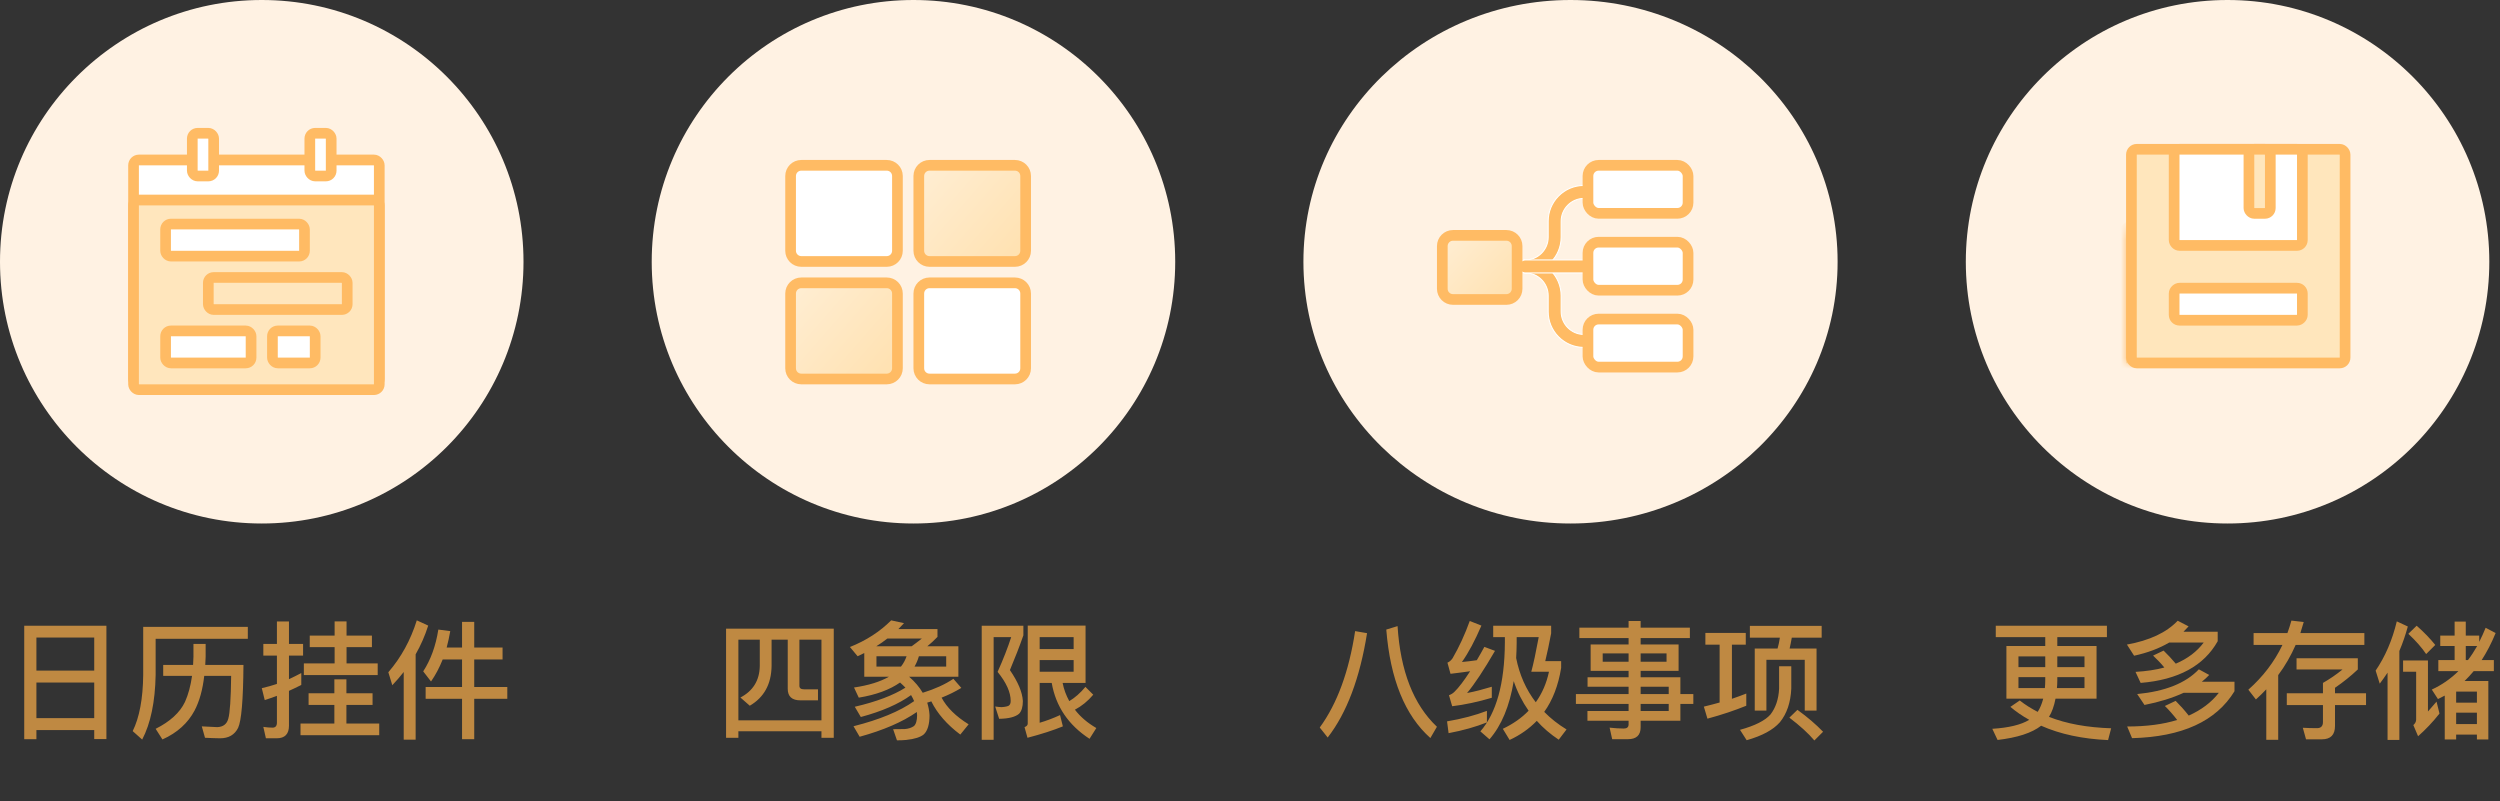 <svg width="234" height="75" viewBox="0 0 234 75" fill="none" xmlns="http://www.w3.org/2000/svg">
<rect x="0" y="0" width="234" height="75" fill="#333333" stroke="none"/>
<path d="M9.96 58.568V69.176H8.82V68.336H3.408V69.188H2.268V58.568H9.96ZM3.408 67.22H8.82V63.884H3.408V67.22ZM3.408 62.768H8.82V59.672H3.408V62.768ZM23.196 58.676V59.792H14.568V63.176C14.52 65.696 14.1 67.712 13.308 69.224L12.42 68.432C13.044 67.172 13.38 65.42 13.404 63.176V58.676H23.196ZM22.788 62.24C22.764 65.516 22.596 67.484 22.284 68.132C21.96 68.78 21.396 69.104 20.604 69.104C20.22 69.104 19.74 69.08 19.188 69.056L18.888 67.988C19.476 68.012 19.956 68.036 20.34 68.06C20.892 68.036 21.24 67.772 21.372 67.256C21.516 66.752 21.612 65.42 21.636 63.26H19.116C18.972 64.544 18.672 65.624 18.216 66.5C17.592 67.676 16.596 68.588 15.204 69.212L14.568 68.216C15.912 67.544 16.836 66.704 17.316 65.696C17.628 65 17.844 64.196 17.976 63.26H15.276V62.24H18.072L18.108 61.46V60.272H19.248V61.46L19.212 62.24H22.788ZM28.992 59.492H31.32V58.16H32.436V59.492H34.812V60.572H32.436V62.096H35.352V63.188H28.44V62.096H31.32V60.572H28.992V59.492ZM28.884 64.892H31.296V63.584H32.424V64.892H34.872V65.984H32.424V67.724H35.496V68.816H28.128V67.724H31.296V65.984H28.884V64.892ZM25.896 69.104H24.888L24.648 68.036C24.948 68.084 25.236 68.108 25.512 68.108C25.776 68.108 25.92 67.952 25.92 67.64V65.132C25.536 65.276 25.152 65.408 24.78 65.528L24.504 64.412C24.984 64.304 25.452 64.172 25.92 64.016V61.364H24.648V60.272H25.92V58.172H27.048V60.272H28.368V61.364H27.048V63.572C27.432 63.392 27.816 63.2 28.2 62.996V64.112C27.816 64.304 27.432 64.496 27.048 64.664V67.928C27.048 68.708 26.664 69.104 25.896 69.104ZM39.012 58.064L40.08 58.556C39.78 59.504 39.384 60.404 38.904 61.244V69.236H37.788V62.9C37.452 63.332 37.092 63.74 36.72 64.136L36.348 62.924C37.548 61.532 38.436 59.912 39.012 58.064ZM41.028 58.928L42.144 59.072C42.048 59.612 41.94 60.128 41.808 60.608H43.248V58.208H44.388V60.608H47.04V61.724H44.388V64.304H47.484V65.408H44.388V69.188H43.248V65.408H39.84V64.304H43.248V61.724H41.436C41.136 62.48 40.776 63.164 40.344 63.788L39.612 62.84C40.308 61.772 40.788 60.464 41.028 58.928Z" fill="#BF8942"/>
<circle cx="24.5" cy="24.5" r="24.5" fill="#FFF2E3"/>
<rect x="12.5" y="14.973" width="23" height="21" rx="0.5" fill="white" stroke="#FFBB64"/>
<rect x="12.5" y="18.723" width="23" height="17.75" rx="0.5" fill="#FFE6BD" stroke="#FFBB64"/>
<rect x="15.499" y="20.973" width="13" height="3" rx="0.5" fill="white" stroke="#FFBB64"/>
<rect x="19.499" y="25.973" width="13" height="3" rx="0.5" fill="#FFE6BD" stroke="#FFBB64"/>
<rect x="15.5" y="30.973" width="8" height="3" rx="0.5" fill="white" stroke="#FFBB64"/>
<rect x="25.5" y="30.973" width="4" height="3" rx="0.5" fill="white" stroke="#FFBB64"/>
<rect x="17.999" y="12.473" width="2" height="4" rx="0.5" fill="white" stroke="#FFBB64"/>
<rect x="28.999" y="12.473" width="2" height="4" rx="0.5" fill="white" stroke="#FFBB64"/>
<path d="M78.04 58.844V69.056H76.888V68.444H69.112V69.056H67.96V58.844H78.04ZM69.112 67.424H76.888V59.876H74.824V64.196C74.824 64.412 74.968 64.52 75.256 64.52H76.564V65.552H74.92C74.128 65.552 73.732 65.192 73.732 64.472V59.876H72.22V62.336C72.196 64.04 71.512 65.276 70.18 66.056L69.304 65.288C70.492 64.664 71.092 63.68 71.116 62.336V59.876H69.112V67.424ZM80.896 61.124C80.68 61.22 80.476 61.328 80.272 61.424L79.552 60.56C81.064 59.96 82.36 59.12 83.416 58.064L84.616 58.328C84.436 58.52 84.256 58.7 84.088 58.88H87.748V59.612C87.424 59.948 87.112 60.236 86.8 60.488H89.704V63.344H85.096C85.636 63.812 86.056 64.316 86.368 64.844C87.496 64.496 88.456 64.064 89.236 63.536L89.98 64.388C89.428 64.724 88.804 65.036 88.132 65.3C88.624 66.224 89.464 67.052 90.664 67.796L89.884 68.756C88.636 67.82 87.724 66.776 87.172 65.648L86.788 65.768C86.908 66.152 86.98 66.536 87.004 66.944C87.004 67.796 86.824 68.396 86.476 68.732C86.164 68.996 85.612 69.176 84.808 69.26C84.544 69.284 84.268 69.296 83.956 69.296L83.596 68.252C84.028 68.252 84.4 68.24 84.688 68.24C85.024 68.216 85.312 68.12 85.54 67.964C85.732 67.796 85.84 67.448 85.84 66.944C85.84 66.836 85.828 66.74 85.816 66.644C84.472 67.58 82.684 68.348 80.464 68.96L79.888 67.976C82.312 67.364 84.208 66.584 85.564 65.624C85.48 65.432 85.384 65.24 85.276 65.06C84.112 65.9 82.54 66.584 80.572 67.112L80.008 66.152C82.024 65.684 83.608 65.084 84.748 64.364C84.58 64.196 84.412 64.028 84.244 63.884C83.284 64.556 82 65.036 80.38 65.3L79.936 64.352C81.304 64.148 82.384 63.812 83.2 63.344H80.896V61.124ZM85.336 60.488C85.648 60.26 85.972 60.02 86.284 59.768H83.056C82.72 60.032 82.372 60.272 82.024 60.488H85.336ZM88.564 62.396V61.424H86.008C85.912 61.772 85.768 62.096 85.6 62.396H88.564ZM84.328 62.396C84.568 62.096 84.736 61.772 84.856 61.424H82.036V62.396H84.328ZM91.888 58.568H95.788V59.468C95.428 60.5 95.008 61.58 94.528 62.72C95.284 63.824 95.692 64.784 95.74 65.612C95.74 66.164 95.62 66.572 95.38 66.812C95.02 67.112 94.408 67.268 93.52 67.28L93.148 66.128C93.388 66.164 93.592 66.188 93.76 66.188C94.096 66.164 94.312 66.116 94.432 66.044C94.54 65.96 94.6 65.816 94.6 65.612C94.6 64.796 94.192 63.896 93.376 62.888C93.916 61.688 94.336 60.596 94.648 59.636H93.004V69.248H91.888V58.568ZM97.312 61.784V62.876H100.492V61.784H97.312ZM100.492 60.752V59.636H97.312V60.752H100.492ZM98.44 63.92H97.312V67.652C97.96 67.46 98.596 67.22 99.22 66.932L99.484 67.988C98.608 68.348 97.504 68.708 96.172 69.056L95.896 68.06C96.088 67.988 96.196 67.88 96.196 67.724V58.556H101.608V63.92H99.46C99.58 64.532 99.796 65.096 100.084 65.624C100.612 65.312 101.116 64.868 101.596 64.292L102.328 65.024C101.824 65.624 101.248 66.092 100.612 66.428C101.116 67.088 101.788 67.664 102.616 68.144L101.98 69.152C100.012 67.868 98.824 66.128 98.44 63.92Z" fill="#BF8942"/>
<circle cx="85.5" cy="24.5" r="24.5" fill="#FFF2E3"/>
<path d="M74 16.473C74 15.92 74.448 15.473 75 15.473H83C83.552 15.473 84 15.92 84 16.473V23.473C84 24.025 83.552 24.473 83 24.473H75C74.448 24.473 74 24.025 74 23.473V16.473Z" fill="white" stroke="#FFBB64"/>
<path d="M74 27.473C74 26.92 74.448 26.473 75 26.473H83C83.552 26.473 84 26.92 84 27.473V34.473C84 35.025 83.552 35.473 83 35.473H75C74.448 35.473 74 35.025 74 34.473V27.473Z" fill="url(#paint0_linear_140_24303)" stroke="#FFBB64"/>
<path d="M86 16.473C86 15.92 86.448 15.473 87 15.473H95C95.552 15.473 96 15.92 96 16.473V23.473C96 24.025 95.552 24.473 95 24.473H87C86.448 24.473 86 24.025 86 23.473V16.473Z" fill="url(#paint1_linear_140_24303)" stroke="#FFBB64"/>
<path d="M86 27.473C86 26.92 86.448 26.473 87 26.473H95C95.552 26.473 96 26.92 96 27.473V34.473C96 35.025 95.552 35.473 95 35.473H87C86.448 35.473 86 35.025 86 34.473V27.473Z" fill="white" stroke="#FFBB64"/>
<path d="M126.84 59.072L127.956 59.264C127.284 63.476 126.06 66.728 124.272 69.032L123.528 68.096C125.16 65.864 126.264 62.852 126.84 59.072ZM130.812 58.604C131.076 62.804 132.3 65.948 134.496 68.024L133.884 69.08C131.508 66.968 130.128 63.584 129.756 58.928L130.812 58.604ZM139.176 66.536V67.616C138.12 68.036 136.932 68.372 135.588 68.624L135.444 67.52C136.86 67.28 138.108 66.944 139.176 66.536ZM137.568 58.124L138.66 58.556C138.06 59.948 137.46 61.088 136.836 61.964C137.304 61.916 137.772 61.868 138.228 61.796C138.456 61.412 138.696 60.992 138.936 60.548L139.932 60.92C138.888 62.72 138.012 64.04 137.316 64.868C138.072 64.724 138.84 64.52 139.632 64.28V65.312C138.336 65.696 137.1 65.96 135.924 66.104L135.624 65.072C135.828 65 135.996 64.892 136.14 64.748C136.524 64.376 137.016 63.74 137.604 62.828C137.004 62.912 136.392 62.996 135.768 63.068L135.48 62.024C135.66 61.952 135.816 61.82 135.96 61.616C136.572 60.56 137.112 59.396 137.568 58.124ZM140.856 59.636H139.764V58.568H145.188V59.276C144.996 60.284 144.816 61.148 144.636 61.88H146.124V62.516C145.86 64.148 145.332 65.528 144.54 66.632C145.14 67.244 145.836 67.796 146.628 68.276L145.896 69.236C145.104 68.708 144.42 68.12 143.844 67.472C143.136 68.204 142.284 68.804 141.3 69.26L140.664 68.216C141.624 67.76 142.428 67.196 143.076 66.524C142.488 65.684 142.02 64.76 141.684 63.752C141.3 66.08 140.544 67.904 139.416 69.2L138.564 68.456C140.064 66.728 140.832 63.968 140.856 60.152V59.636ZM143.748 65.732C144.348 64.892 144.756 63.944 144.984 62.876H143.328C143.532 62.132 143.76 61.052 144.024 59.636H141.96V60.152C141.96 60.656 141.936 61.136 141.912 61.592C142.224 63.164 142.836 64.544 143.748 65.732ZM148.884 60.32H152.436V59.72H147.828V58.748H152.436V58.124H153.564V58.748H158.172V59.72H153.564V60.32H157.116V62.792H153.564V63.392H157.284V64.964H158.496V65.888H157.284V67.46H153.564V68.072C153.564 68.816 153.168 69.188 152.376 69.188H150.9L150.66 68.108C151.116 68.156 151.56 68.192 151.992 68.192C152.28 68.192 152.436 68.06 152.436 67.808V67.46H148.584V66.548H152.436V65.888H147.504V64.964H152.436V64.28H148.596V63.392H152.436V62.792H148.884V60.32ZM155.988 61.94V61.16H153.564V61.94H155.988ZM152.436 61.94V61.16H150.012V61.94H152.436ZM153.564 64.28V64.964H156.192V64.28H153.564ZM156.192 65.888H153.564V66.548H156.192V65.888ZM160.956 60.344H159.624V59.24H163.404V60.344H162.108V65.408C162.576 65.252 163.02 65.084 163.452 64.916V66.056C162.396 66.488 161.184 66.896 159.816 67.268L159.48 66.14C159.984 66.02 160.476 65.888 160.956 65.756V60.344ZM163.788 58.58H170.508V59.684H167.712C167.652 60.044 167.58 60.38 167.508 60.704H170.028V66.512H168.924V61.76H165.336V66.512H164.244V60.704H166.38C166.476 60.368 166.548 60.032 166.596 59.684H163.788V58.58ZM168.24 66.44C169.2 67.136 169.992 67.82 170.64 68.492L169.824 69.308C169.272 68.648 168.492 67.94 167.484 67.172L168.24 66.44ZM166.524 62.36H167.664V64.46C167.604 65.756 167.244 66.812 166.596 67.604C165.96 68.324 164.928 68.876 163.488 69.284L162.864 68.312C164.256 67.928 165.216 67.448 165.72 66.872C166.2 66.248 166.476 65.444 166.524 64.46V62.36Z" fill="#BF8942"/>
<ellipse cx="147" cy="24.5" rx="25" ry="24.5" fill="#FFF2E3"/>
<path d="M148.213 17.356L148.213 17.356C147.327 17.368 146.496 17.722 145.874 18.353C145.252 18.984 144.909 19.82 144.909 20.706V22.195C144.909 23.371 143.952 24.328 142.776 24.328C142.44 24.328 142.167 24.601 142.167 24.937C142.167 25.273 142.44 25.546 142.776 25.546C144.623 25.546 146.126 24.043 146.126 22.195V20.706C146.126 19.546 147.07 18.589 148.23 18.573M148.213 17.356L148.231 18.623M148.213 17.356L148.289 17.355L148.213 17.356ZM148.23 18.573L148.231 18.623M148.23 18.573L148.23 18.573L148.231 18.623M148.23 18.573L148.305 18.572L148.305 18.572C148.641 18.567 148.91 18.291 148.906 17.955C148.901 17.619 148.625 17.35 148.289 17.355L148.289 17.355L148.288 17.305C148.652 17.3 148.951 17.591 148.956 17.954C148.961 18.318 148.67 18.617 148.306 18.622L148.231 18.623" fill="#FFBB64" stroke="white" stroke-width="0.1"/>
<path d="M148.956 31.921L148.906 31.92C148.901 32.254 148.629 32.521 148.297 32.521H148.288H148.288L148.213 32.52L148.213 32.52C147.327 32.508 146.496 32.153 145.874 31.522C145.252 30.891 144.909 30.056 144.909 29.17V27.681C144.909 26.505 143.952 25.548 142.776 25.548C142.44 25.548 142.167 25.275 142.167 24.939C142.167 24.603 142.44 24.33 142.776 24.33C144.623 24.33 146.126 25.833 146.126 27.681V29.17C146.126 30.33 147.07 31.286 148.23 31.302L148.305 31.303L148.305 31.303C148.642 31.308 148.91 31.584 148.906 31.921L148.956 31.921ZM148.956 31.921C148.961 31.557 148.67 31.258 148.306 31.253L148.288 32.571H148.297C148.657 32.571 148.951 32.282 148.956 31.921Z" fill="#FFBB64" stroke="white" stroke-width="0.1"/>
<path d="M148.297 25.548H142.776C142.44 25.548 142.167 25.275 142.167 24.939C142.167 24.603 142.44 24.33 142.776 24.33H148.297C148.633 24.33 148.906 24.603 148.906 24.939C148.906 25.275 148.633 25.548 148.297 25.548Z" fill="#FFBB64" stroke="white" stroke-width="0.1"/>
<rect x="148.633" y="22.668" width="9.369" height="4.497" rx="1" fill="white" stroke="#FFBB64"/>
<rect x="148.633" y="15.473" width="9.369" height="4.497" rx="1" fill="white" stroke="#FFBB64"/>
<rect x="148.633" y="29.864" width="9.369" height="4.497" rx="1" fill="white" stroke="#FFBB64"/>
<path d="M135 23.031C135 22.479 135.448 22.031 136 22.031H141C141.552 22.031 142 22.479 142 23.031V27.031C142 27.584 141.552 28.031 141 28.031H136C135.448 28.031 135 27.584 135 27.031V23.031Z" fill="url(#paint2_linear_140_24303)" stroke="#FFBB64"/>
<path d="M186.804 58.568H197.208V59.636H192.564V60.464H196.236V65.396H192.396C192.264 66.092 192.06 66.656 191.784 67.1C193.44 67.748 195.372 68.096 197.604 68.168L197.316 69.272C194.916 69.164 192.828 68.72 191.052 67.928C190.188 68.6 188.832 69.044 186.972 69.26L186.48 68.216C188.016 68.12 189.168 67.844 189.936 67.376C189.288 67.016 188.7 66.608 188.172 66.164L189.048 65.564C189.564 65.972 190.128 66.32 190.728 66.632C190.944 66.296 191.124 65.876 191.244 65.396H187.8V60.464H191.436V59.636H186.804V58.568ZM195.108 64.4V63.38H192.564V63.668C192.564 63.932 192.552 64.172 192.528 64.4H195.108ZM191.4 64.4C191.424 64.16 191.436 63.908 191.436 63.668V63.38H188.928V64.4H191.4ZM188.928 62.444H191.436V61.436H188.928V62.444ZM192.564 61.436V62.444H195.108V61.436H192.564ZM203.832 58.1L204.852 58.628C204.684 58.808 204.528 58.976 204.372 59.132H207.576V60.02C206.28 62.324 203.88 63.632 200.364 63.92L199.884 62.888C200.892 62.828 201.792 62.696 202.584 62.48C202.248 62.072 201.888 61.7 201.528 61.364L202.512 60.896C202.908 61.28 203.292 61.688 203.652 62.12C204.756 61.652 205.632 60.992 206.268 60.14H203.04C202.104 60.692 201.012 61.1 199.752 61.376L199.08 60.332C201.204 59.948 202.788 59.204 203.832 58.1ZM203.64 65.6C204.072 66.032 204.48 66.488 204.864 66.98C206.04 66.452 206.988 65.744 207.684 64.844H204.396C203.352 65.324 202.128 65.708 200.724 65.984L200.04 64.964C202.656 64.712 204.588 63.944 205.812 62.648L206.784 63.176C206.568 63.404 206.328 63.62 206.088 63.812H209.148V64.7C207.432 67.508 204.24 68.972 199.56 69.092L199.104 68C200.916 68 202.476 67.796 203.784 67.388C203.412 66.908 203.028 66.464 202.632 66.08L203.64 65.6ZM210.936 59.252H214.104C214.248 58.856 214.368 58.472 214.476 58.088L215.628 58.22C215.532 58.568 215.424 58.916 215.316 59.252H221.304V60.368H214.872C214.428 61.376 213.888 62.324 213.24 63.188V69.248H212.124V64.52C211.812 64.856 211.488 65.168 211.152 65.468L210.444 64.556C211.812 63.344 212.88 61.952 213.636 60.368H210.936V59.252ZM214.044 64.892H217.428V63.92C218.064 63.56 218.676 63.14 219.264 62.66H214.956V61.616H220.692V62.66C220.056 63.26 219.348 63.836 218.556 64.376V64.892H221.46V65.996H218.556V67.952C218.556 68.78 218.148 69.2 217.332 69.2H215.844L215.544 68.12C215.952 68.144 216.396 68.156 216.876 68.156C217.236 68.156 217.428 67.964 217.428 67.592V65.996H214.044V64.892ZM223.476 62.96C223.236 63.32 222.996 63.656 222.744 63.992L222.36 62.768C223.26 61.448 223.92 59.912 224.34 58.16L225.372 58.64C225.156 59.432 224.892 60.2 224.58 60.932V69.26H223.476V62.96ZM226.2 58.568C226.884 59.168 227.46 59.768 227.94 60.368L227.088 61.22C226.692 60.632 226.14 59.996 225.42 59.324L226.2 58.568ZM224.928 61.82H227.256V66.596C227.508 66.32 227.772 66.008 228.06 65.672L228.336 66.788C227.712 67.58 227.04 68.288 226.332 68.912L225.888 67.868C226.056 67.724 226.152 67.544 226.152 67.352V62.876H224.928V61.82ZM228.408 59.492H229.752V58.184H230.796V59.492H232.056V60.08C232.272 59.648 232.476 59.216 232.656 58.76L233.592 59.252C233.208 60.188 232.764 61.04 232.284 61.784H233.424V62.816H231.54C231.264 63.152 230.976 63.452 230.688 63.74H232.908V69.212H231.84V68.756H229.896V69.212H228.828V65.108C228.612 65.228 228.396 65.336 228.192 65.432L227.616 64.544C228.552 64.112 229.38 63.536 230.112 62.816H228.228V61.784H229.752V60.464H228.408V59.492ZM231 61.784C231.312 61.376 231.6 60.932 231.864 60.464H230.796V61.784H231ZM229.896 66.704V67.772H231.84V66.704H229.896ZM231.84 65.768V64.736H229.896V65.768H231.84Z" fill="#BF8942"/>
<circle cx="208.5" cy="24.5" r="24.5" fill="#FFF2E3"/>
<mask id="path-28-inside-1_140_24303" fill="white">
<path fill-rule="evenodd" clip-rule="evenodd" d="M213.636 14C213.083 14 212.636 14.448 212.636 15V33.999H218.09V15C218.09 14.448 217.642 14 217.09 14H213.636ZM200 21.273C199.448 21.273 199 21.721 199 22.273V33.999H204.454V22.273C204.454 21.721 204.006 21.273 203.454 21.273H200Z"/>
</mask>
<path fill-rule="evenodd" clip-rule="evenodd" d="M213.636 14C213.083 14 212.636 14.448 212.636 15V33.999H218.09V15C218.09 14.448 217.642 14 217.09 14H213.636ZM200 21.273C199.448 21.273 199 21.721 199 22.273V33.999H204.454V22.273C204.454 21.721 204.006 21.273 203.454 21.273H200Z" fill="url(#paint3_linear_140_24303)"/>
<path d="M212.636 33.999H211.836V34.799H212.636V33.999ZM218.09 33.999V34.799H218.89V33.999H218.09ZM199 33.999H198.2V34.799H199V33.999ZM204.454 33.999V34.799H205.254V33.999H204.454ZM213.436 15C213.436 14.889 213.525 14.8 213.636 14.8V13.2C212.642 13.2 211.836 14.006 211.836 15H213.436ZM213.436 33.999V15H211.836V33.999H213.436ZM218.09 33.199H212.636V34.799H218.09V33.199ZM217.29 15V33.999H218.89V15H217.29ZM217.09 14.8C217.2 14.8 217.29 14.889 217.29 15H218.89C218.89 14.006 218.084 13.2 217.09 13.2V14.8ZM213.636 14.8H217.09V13.2H213.636V14.8ZM199.8 22.273C199.8 22.162 199.89 22.073 200 22.073V20.473C199.006 20.473 198.2 21.279 198.2 22.273H199.8ZM199.8 33.999V22.273H198.2V33.999H199.8ZM204.454 33.199H199V34.799H204.454V33.199ZM203.654 22.273V33.999H205.254V22.273H203.654ZM203.454 22.073C203.565 22.073 203.654 22.162 203.654 22.273H205.254C205.254 21.279 204.448 20.473 203.454 20.473V22.073ZM200 22.073H203.454V20.473H200V22.073Z" fill="#FFBB64" mask="url(#path-28-inside-1_140_24303)"/>
<path d="M206.315 19.546C206.315 19.27 206.539 19.046 206.815 19.046H210.27C210.546 19.046 210.77 19.27 210.77 19.546V33.499H206.315V19.546Z" fill="white" stroke="#FFBB64"/>
<rect x="199.5" y="13.973" width="20" height="20" rx="0.5" fill="#FFE6BC" stroke="#FFBB64"/>
<rect x="203.5" y="13.973" width="12" height="9" rx="0.5" fill="white" stroke="#FFBB64"/>
<rect x="210.5" y="13.973" width="2" height="6" rx="0.5" fill="#FFE6BC" stroke="#FFBB64"/>
<rect x="215.5" y="26.973" width="3" height="12" rx="0.5" transform="rotate(90 215.5 26.973)" fill="white" stroke="#FFBB64"/>
<defs>
<linearGradient id="paint0_linear_140_24303" x1="75.429" y1="26.473" x2="84.345" y2="34.247" gradientUnits="userSpaceOnUse">
<stop stop-color="#FFEDD1"/>
<stop offset="1" stop-color="#FFE1B0"/>
</linearGradient>
<linearGradient id="paint1_linear_140_24303" x1="87.429" y1="15.473" x2="96.345" y2="23.247" gradientUnits="userSpaceOnUse">
<stop stop-color="#FFEDD1"/>
<stop offset="1" stop-color="#FFE1B0"/>
</linearGradient>
<linearGradient id="paint2_linear_140_24303" x1="136" y1="22.031" x2="141.977" y2="27.503" gradientUnits="userSpaceOnUse">
<stop stop-color="#FFEDD1"/>
<stop offset="1" stop-color="#FFE1B0"/>
</linearGradient>
<linearGradient id="paint3_linear_140_24303" x1="199" y1="12.824" x2="220.062" y2="31.811" gradientUnits="userSpaceOnUse">
<stop stop-color="#FFEBCB"/>
<stop offset="1" stop-color="#FFD898"/>
</linearGradient>
</defs>
</svg>
